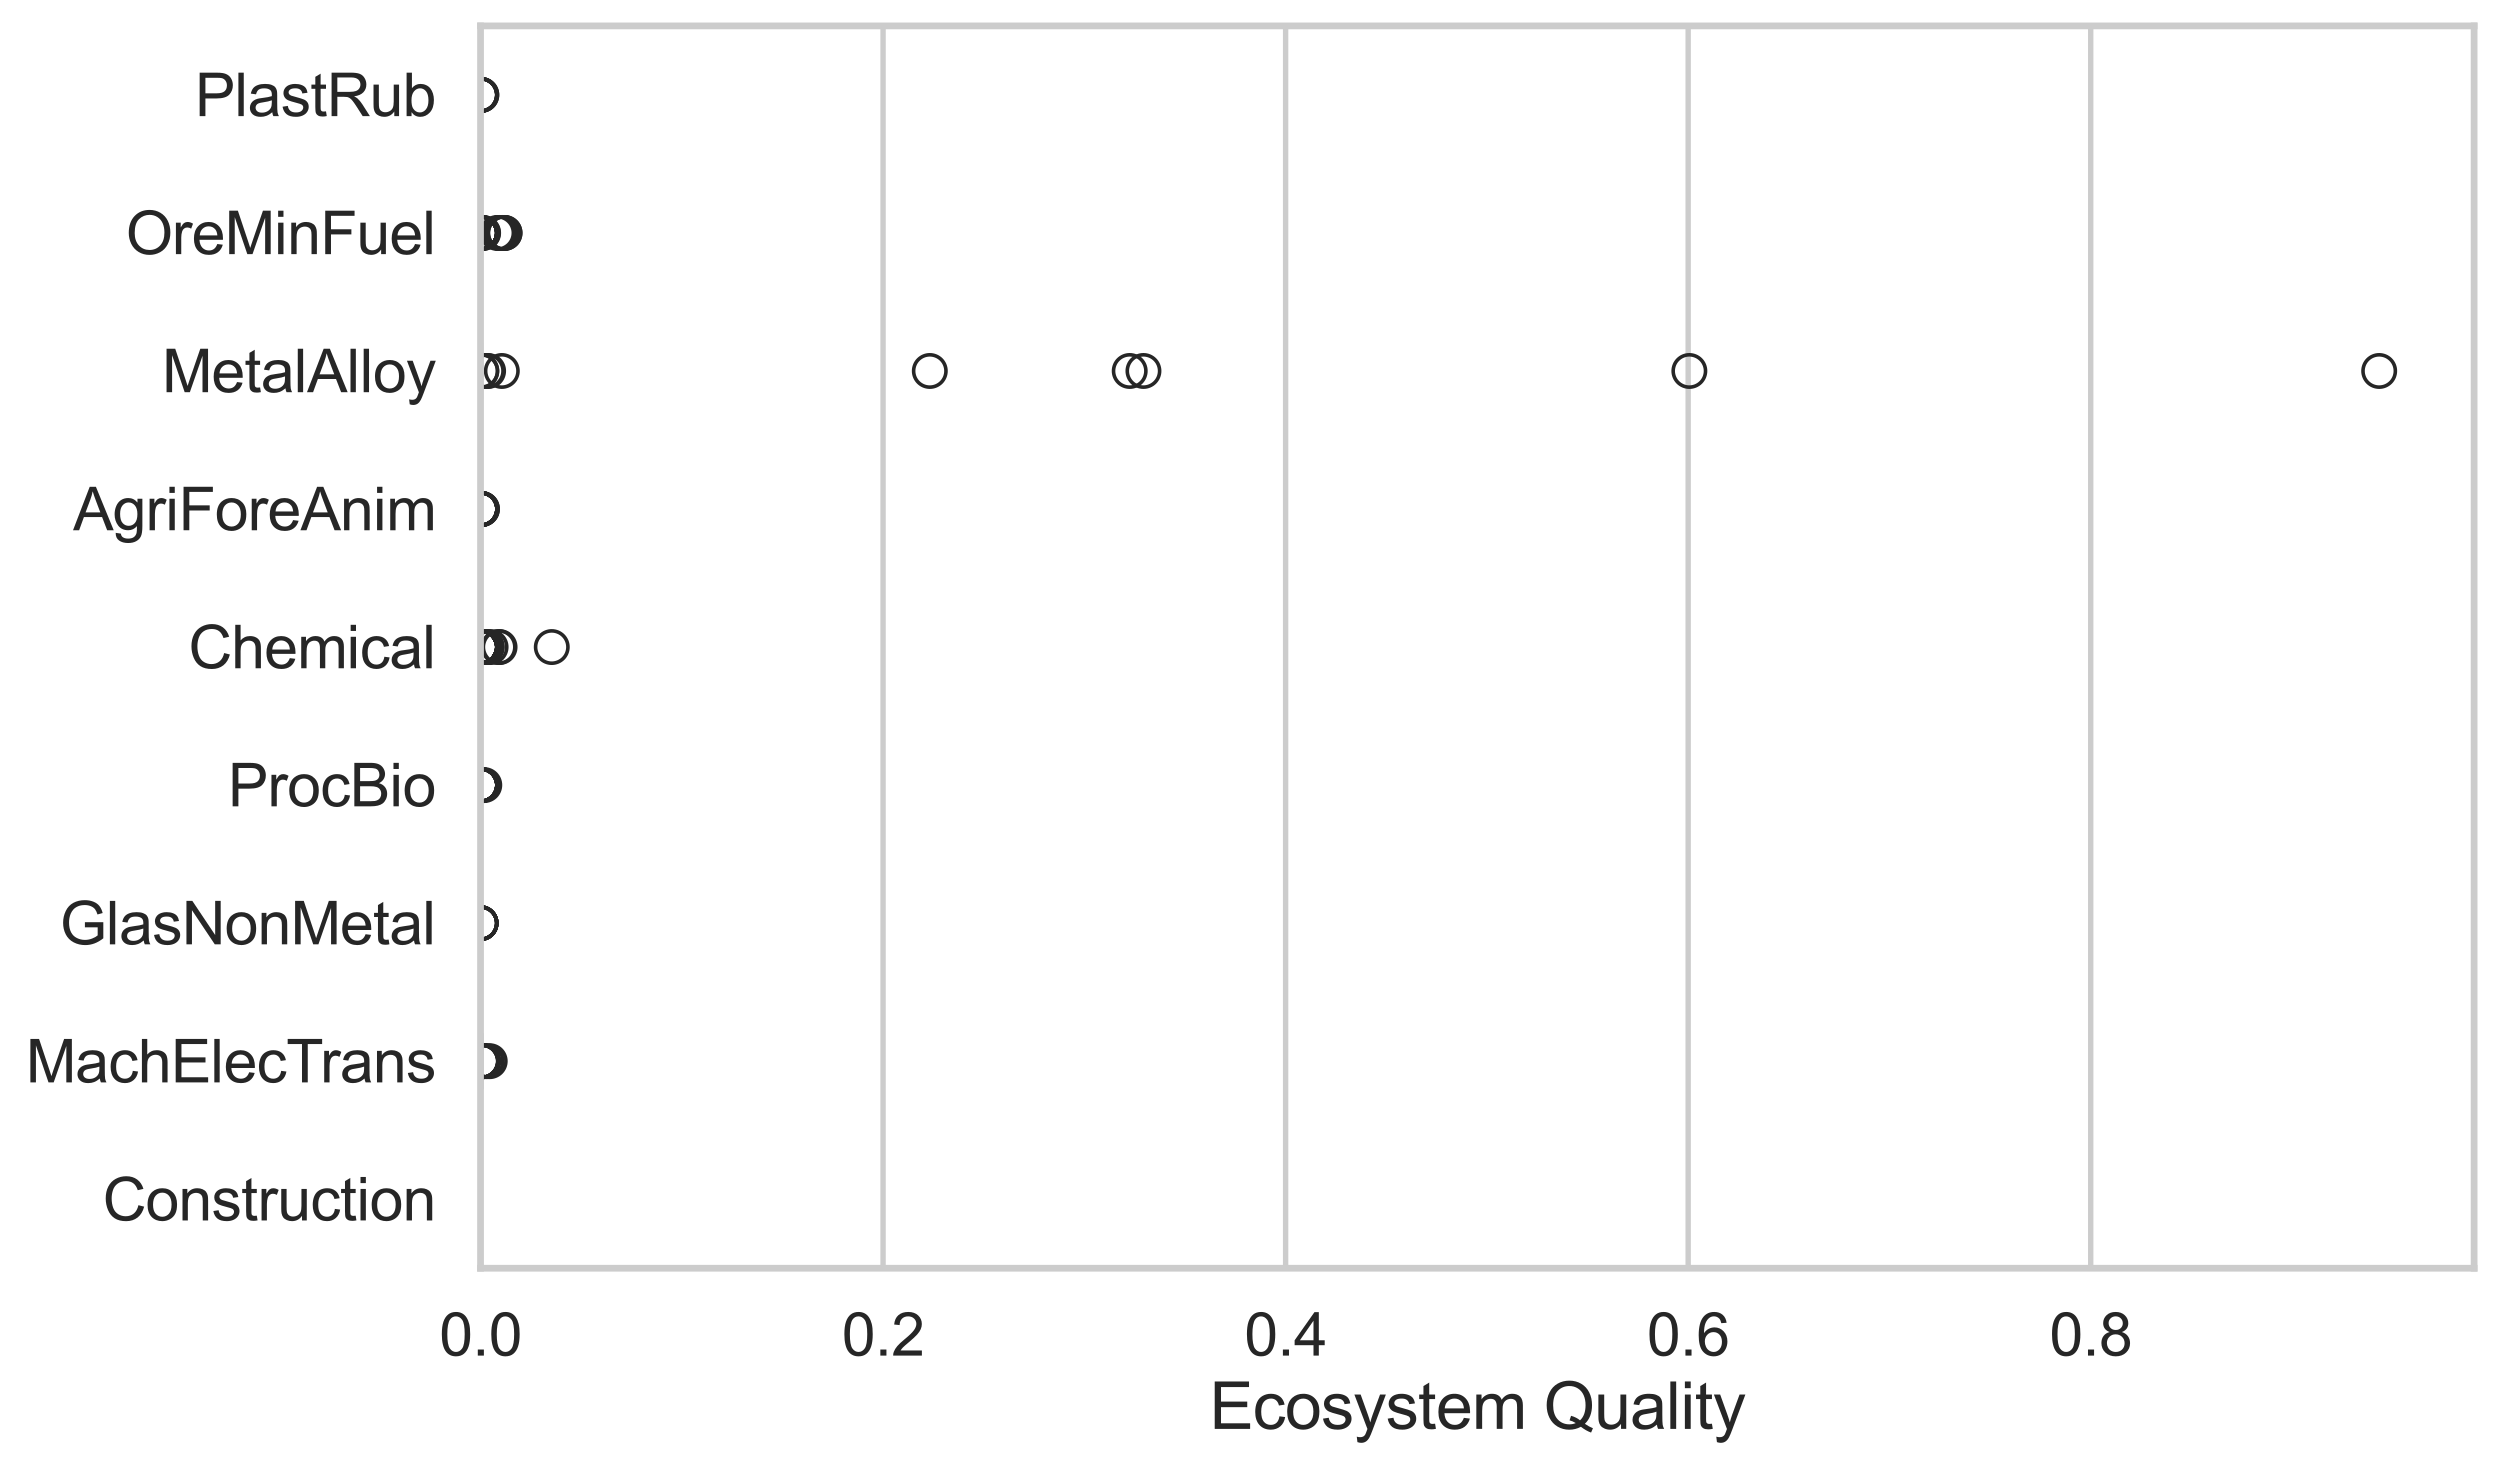 <?xml version="1.0" encoding="utf-8" standalone="no"?>
<!DOCTYPE svg PUBLIC "-//W3C//DTD SVG 1.1//EN"
  "http://www.w3.org/Graphics/SVG/1.1/DTD/svg11.dtd">
<svg xmlns:xlink="http://www.w3.org/1999/xlink" width="695.577pt" height="408.553pt" viewBox="0 0 695.577 408.553" xmlns="http://www.w3.org/2000/svg" version="1.1">
 <defs>
  <style type="text/css">*{stroke-linejoin: round; stroke-linecap: butt}</style>
 </defs>
 <g id="figure_1">
  <g id="patch_1">
   <path d="M 0 408.553 
L 695.577 408.553 
L 695.577 0 
L 0 0 
z
" style="fill: #ffffff"/>
  </g>
  <g id="axes_1">
   <g id="patch_2">
    <path d="M 133.697 352.86 
L 688.377 352.86 
L 688.377 7.2 
L 133.697 7.2 
z
" style="fill: #ffffff"/>
   </g>
   <g id="matplotlib.axis_1">
    <g id="xtick_1">
     <g id="line2d_1">
      <path d="M 133.697 352.86 
L 133.697 7.2 
" clip-path="url(#p83607b3e2b)" style="fill: none; stroke: #cccccc; stroke-width: 1.5; stroke-linecap: round"/>
     </g>
     <g id="text_1">
      <!-- 0.0 -->
      <g style="fill: #262626" transform="translate(122.229 377.17) scale(0.165 -0.165)">
       <defs>
        <path id="ArialMT-30" d="M 266 2259 
Q 266 3072 433 3567 
Q 600 4063 929 4331 
Q 1259 4600 1759 4600 
Q 2128 4600 2406 4451 
Q 2684 4303 2865 4023 
Q 3047 3744 3150 3342 
Q 3253 2941 3253 2259 
Q 3253 1453 3087 958 
Q 2922 463 2592 192 
Q 2263 -78 1759 -78 
Q 1097 -78 719 397 
Q 266 969 266 2259 
z
M 844 2259 
Q 844 1131 1108 757 
Q 1372 384 1759 384 
Q 2147 384 2411 759 
Q 2675 1134 2675 2259 
Q 2675 3391 2411 3762 
Q 2147 4134 1753 4134 
Q 1366 4134 1134 3806 
Q 844 3388 844 2259 
z
" transform="scale(0.016)"/>
        <path id="ArialMT-2e" d="M 581 0 
L 581 641 
L 1222 641 
L 1222 0 
L 581 0 
z
" transform="scale(0.016)"/>
       </defs>
       <use xlink:href="#ArialMT-30"/>
       <use xlink:href="#ArialMT-2e" transform="translate(55.615 0)"/>
       <use xlink:href="#ArialMT-30" transform="translate(83.398 0)"/>
      </g>
     </g>
    </g>
    <g id="xtick_2">
     <g id="line2d_2">
      <path d="M 245.698 352.86 
L 245.698 7.2 
" clip-path="url(#p83607b3e2b)" style="fill: none; stroke: #cccccc; stroke-width: 1.5; stroke-linecap: round"/>
     </g>
     <g id="text_2">
      <!-- 0.2 -->
      <g style="fill: #262626" transform="translate(234.23 377.17) scale(0.165 -0.165)">
       <defs>
        <path id="ArialMT-32" d="M 3222 541 
L 3222 0 
L 194 0 
Q 188 203 259 391 
Q 375 700 629 1000 
Q 884 1300 1366 1694 
Q 2113 2306 2375 2664 
Q 2638 3022 2638 3341 
Q 2638 3675 2398 3904 
Q 2159 4134 1775 4134 
Q 1369 4134 1125 3890 
Q 881 3647 878 3216 
L 300 3275 
Q 359 3922 746 4261 
Q 1134 4600 1788 4600 
Q 2447 4600 2831 4234 
Q 3216 3869 3216 3328 
Q 3216 3053 3103 2787 
Q 2991 2522 2730 2228 
Q 2469 1934 1863 1422 
Q 1356 997 1212 845 
Q 1069 694 975 541 
L 3222 541 
z
" transform="scale(0.016)"/>
       </defs>
       <use xlink:href="#ArialMT-30"/>
       <use xlink:href="#ArialMT-2e" transform="translate(55.615 0)"/>
       <use xlink:href="#ArialMT-32" transform="translate(83.398 0)"/>
      </g>
     </g>
    </g>
    <g id="xtick_3">
     <g id="line2d_3">
      <path d="M 357.699 352.86 
L 357.699 7.2 
" clip-path="url(#p83607b3e2b)" style="fill: none; stroke: #cccccc; stroke-width: 1.5; stroke-linecap: round"/>
     </g>
     <g id="text_3">
      <!-- 0.4 -->
      <g style="fill: #262626" transform="translate(346.231 377.17) scale(0.165 -0.165)">
       <defs>
        <path id="ArialMT-34" d="M 2069 0 
L 2069 1097 
L 81 1097 
L 81 1613 
L 2172 4581 
L 2631 4581 
L 2631 1613 
L 3250 1613 
L 3250 1097 
L 2631 1097 
L 2631 0 
L 2069 0 
z
M 2069 1613 
L 2069 3678 
L 634 1613 
L 2069 1613 
z
" transform="scale(0.016)"/>
       </defs>
       <use xlink:href="#ArialMT-30"/>
       <use xlink:href="#ArialMT-2e" transform="translate(55.615 0)"/>
       <use xlink:href="#ArialMT-34" transform="translate(83.398 0)"/>
      </g>
     </g>
    </g>
    <g id="xtick_4">
     <g id="line2d_4">
      <path d="M 469.7 352.86 
L 469.7 7.2 
" clip-path="url(#p83607b3e2b)" style="fill: none; stroke: #cccccc; stroke-width: 1.5; stroke-linecap: round"/>
     </g>
     <g id="text_4">
      <!-- 0.6 -->
      <g style="fill: #262626" transform="translate(458.232 377.17) scale(0.165 -0.165)">
       <defs>
        <path id="ArialMT-36" d="M 3184 3459 
L 2625 3416 
Q 2550 3747 2413 3897 
Q 2184 4138 1850 4138 
Q 1581 4138 1378 3988 
Q 1113 3794 959 3422 
Q 806 3050 800 2363 
Q 1003 2672 1297 2822 
Q 1591 2972 1913 2972 
Q 2475 2972 2870 2558 
Q 3266 2144 3266 1488 
Q 3266 1056 3080 686 
Q 2894 316 2569 119 
Q 2244 -78 1831 -78 
Q 1128 -78 684 439 
Q 241 956 241 2144 
Q 241 3472 731 4075 
Q 1159 4600 1884 4600 
Q 2425 4600 2770 4297 
Q 3116 3994 3184 3459 
z
M 888 1484 
Q 888 1194 1011 928 
Q 1134 663 1356 523 
Q 1578 384 1822 384 
Q 2178 384 2434 671 
Q 2691 959 2691 1453 
Q 2691 1928 2437 2201 
Q 2184 2475 1800 2475 
Q 1419 2475 1153 2201 
Q 888 1928 888 1484 
z
" transform="scale(0.016)"/>
       </defs>
       <use xlink:href="#ArialMT-30"/>
       <use xlink:href="#ArialMT-2e" transform="translate(55.615 0)"/>
       <use xlink:href="#ArialMT-36" transform="translate(83.398 0)"/>
      </g>
     </g>
    </g>
    <g id="xtick_5">
     <g id="line2d_5">
      <path d="M 581.7 352.86 
L 581.7 7.2 
" clip-path="url(#p83607b3e2b)" style="fill: none; stroke: #cccccc; stroke-width: 1.5; stroke-linecap: round"/>
     </g>
     <g id="text_5">
      <!-- 0.8 -->
      <g style="fill: #262626" transform="translate(570.233 377.17) scale(0.165 -0.165)">
       <defs>
        <path id="ArialMT-38" d="M 1131 2484 
Q 781 2613 612 2850 
Q 444 3088 444 3419 
Q 444 3919 803 4259 
Q 1163 4600 1759 4600 
Q 2359 4600 2725 4251 
Q 3091 3903 3091 3403 
Q 3091 3084 2923 2848 
Q 2756 2613 2416 2484 
Q 2838 2347 3058 2040 
Q 3278 1734 3278 1309 
Q 3278 722 2862 322 
Q 2447 -78 1769 -78 
Q 1091 -78 675 323 
Q 259 725 259 1325 
Q 259 1772 486 2073 
Q 713 2375 1131 2484 
z
M 1019 3438 
Q 1019 3113 1228 2906 
Q 1438 2700 1772 2700 
Q 2097 2700 2305 2904 
Q 2513 3109 2513 3406 
Q 2513 3716 2298 3927 
Q 2084 4138 1766 4138 
Q 1444 4138 1231 3931 
Q 1019 3725 1019 3438 
z
M 838 1322 
Q 838 1081 952 856 
Q 1066 631 1291 507 
Q 1516 384 1775 384 
Q 2178 384 2440 643 
Q 2703 903 2703 1303 
Q 2703 1709 2433 1975 
Q 2163 2241 1756 2241 
Q 1359 2241 1098 1978 
Q 838 1716 838 1322 
z
" transform="scale(0.016)"/>
       </defs>
       <use xlink:href="#ArialMT-30"/>
       <use xlink:href="#ArialMT-2e" transform="translate(55.615 0)"/>
       <use xlink:href="#ArialMT-38" transform="translate(83.398 0)"/>
      </g>
     </g>
    </g>
    <g id="text_6">
     <!-- Ecosystem Quality -->
     <g style="fill: #262626" transform="translate(336.517 397.564) scale(0.18 -0.18)">
      <defs>
       <path id="ArialMT-45" d="M 506 0 
L 506 4581 
L 3819 4581 
L 3819 4041 
L 1113 4041 
L 1113 2638 
L 3647 2638 
L 3647 2100 
L 1113 2100 
L 1113 541 
L 3925 541 
L 3925 0 
L 506 0 
z
" transform="scale(0.016)"/>
       <path id="ArialMT-63" d="M 2588 1216 
L 3141 1144 
Q 3050 572 2676 248 
Q 2303 -75 1759 -75 
Q 1078 -75 664 370 
Q 250 816 250 1647 
Q 250 2184 428 2587 
Q 606 2991 970 3192 
Q 1334 3394 1763 3394 
Q 2303 3394 2647 3120 
Q 2991 2847 3088 2344 
L 2541 2259 
Q 2463 2594 2264 2762 
Q 2066 2931 1784 2931 
Q 1359 2931 1093 2626 
Q 828 2322 828 1663 
Q 828 994 1084 691 
Q 1341 388 1753 388 
Q 2084 388 2306 591 
Q 2528 794 2588 1216 
z
" transform="scale(0.016)"/>
       <path id="ArialMT-6f" d="M 213 1659 
Q 213 2581 725 3025 
Q 1153 3394 1769 3394 
Q 2453 3394 2887 2945 
Q 3322 2497 3322 1706 
Q 3322 1066 3130 698 
Q 2938 331 2570 128 
Q 2203 -75 1769 -75 
Q 1072 -75 642 372 
Q 213 819 213 1659 
z
M 791 1659 
Q 791 1022 1069 705 
Q 1347 388 1769 388 
Q 2188 388 2466 706 
Q 2744 1025 2744 1678 
Q 2744 2294 2464 2611 
Q 2184 2928 1769 2928 
Q 1347 2928 1069 2612 
Q 791 2297 791 1659 
z
" transform="scale(0.016)"/>
       <path id="ArialMT-73" d="M 197 991 
L 753 1078 
Q 800 744 1014 566 
Q 1228 388 1613 388 
Q 2000 388 2187 545 
Q 2375 703 2375 916 
Q 2375 1106 2209 1216 
Q 2094 1291 1634 1406 
Q 1016 1563 777 1677 
Q 538 1791 414 1992 
Q 291 2194 291 2438 
Q 291 2659 392 2848 
Q 494 3038 669 3163 
Q 800 3259 1026 3326 
Q 1253 3394 1513 3394 
Q 1903 3394 2198 3281 
Q 2494 3169 2634 2976 
Q 2775 2784 2828 2463 
L 2278 2388 
Q 2241 2644 2061 2787 
Q 1881 2931 1553 2931 
Q 1166 2931 1000 2803 
Q 834 2675 834 2503 
Q 834 2394 903 2306 
Q 972 2216 1119 2156 
Q 1203 2125 1616 2013 
Q 2213 1853 2448 1751 
Q 2684 1650 2818 1456 
Q 2953 1263 2953 975 
Q 2953 694 2789 445 
Q 2625 197 2315 61 
Q 2006 -75 1616 -75 
Q 969 -75 630 194 
Q 291 463 197 991 
z
" transform="scale(0.016)"/>
       <path id="ArialMT-79" d="M 397 -1278 
L 334 -750 
Q 519 -800 656 -800 
Q 844 -800 956 -737 
Q 1069 -675 1141 -563 
Q 1194 -478 1313 -144 
Q 1328 -97 1363 -6 
L 103 3319 
L 709 3319 
L 1400 1397 
Q 1534 1031 1641 628 
Q 1738 1016 1872 1384 
L 2581 3319 
L 3144 3319 
L 1881 -56 
Q 1678 -603 1566 -809 
Q 1416 -1088 1222 -1217 
Q 1028 -1347 759 -1347 
Q 597 -1347 397 -1278 
z
" transform="scale(0.016)"/>
       <path id="ArialMT-74" d="M 1650 503 
L 1731 6 
Q 1494 -44 1306 -44 
Q 1000 -44 831 53 
Q 663 150 594 308 
Q 525 466 525 972 
L 525 2881 
L 113 2881 
L 113 3319 
L 525 3319 
L 525 4141 
L 1084 4478 
L 1084 3319 
L 1650 3319 
L 1650 2881 
L 1084 2881 
L 1084 941 
Q 1084 700 1114 631 
Q 1144 563 1211 522 
Q 1278 481 1403 481 
Q 1497 481 1650 503 
z
" transform="scale(0.016)"/>
       <path id="ArialMT-65" d="M 2694 1069 
L 3275 997 
Q 3138 488 2766 206 
Q 2394 -75 1816 -75 
Q 1088 -75 661 373 
Q 234 822 234 1631 
Q 234 2469 665 2931 
Q 1097 3394 1784 3394 
Q 2450 3394 2872 2941 
Q 3294 2488 3294 1666 
Q 3294 1616 3291 1516 
L 816 1516 
Q 847 969 1125 678 
Q 1403 388 1819 388 
Q 2128 388 2347 550 
Q 2566 713 2694 1069 
z
M 847 1978 
L 2700 1978 
Q 2663 2397 2488 2606 
Q 2219 2931 1791 2931 
Q 1403 2931 1139 2672 
Q 875 2413 847 1978 
z
" transform="scale(0.016)"/>
       <path id="ArialMT-6d" d="M 422 0 
L 422 3319 
L 925 3319 
L 925 2853 
Q 1081 3097 1340 3245 
Q 1600 3394 1931 3394 
Q 2300 3394 2536 3241 
Q 2772 3088 2869 2813 
Q 3263 3394 3894 3394 
Q 4388 3394 4653 3120 
Q 4919 2847 4919 2278 
L 4919 0 
L 4359 0 
L 4359 2091 
Q 4359 2428 4304 2576 
Q 4250 2725 4106 2815 
Q 3963 2906 3769 2906 
Q 3419 2906 3187 2673 
Q 2956 2441 2956 1928 
L 2956 0 
L 2394 0 
L 2394 2156 
Q 2394 2531 2256 2718 
Q 2119 2906 1806 2906 
Q 1569 2906 1367 2781 
Q 1166 2656 1075 2415 
Q 984 2175 984 1722 
L 984 0 
L 422 0 
z
" transform="scale(0.016)"/>
       <path id="ArialMT-20" transform="scale(0.016)"/>
       <path id="ArialMT-51" d="M 3966 491 
Q 4388 200 4744 66 
L 4566 -356 
Q 4072 -178 3581 206 
Q 3072 -78 2456 -78 
Q 1834 -78 1328 222 
Q 822 522 548 1065 
Q 275 1609 275 2291 
Q 275 2969 550 3525 
Q 825 4081 1333 4372 
Q 1841 4663 2469 4663 
Q 3103 4663 3612 4361 
Q 4122 4059 4389 3517 
Q 4656 2975 4656 2294 
Q 4656 1728 4484 1276 
Q 4313 825 3966 491 
z
M 2631 1266 
Q 3156 1119 3497 828 
Q 4031 1316 4031 2294 
Q 4031 2850 3842 3265 
Q 3653 3681 3289 3911 
Q 2925 4141 2472 4141 
Q 1794 4141 1347 3677 
Q 900 3213 900 2291 
Q 900 1397 1342 919 
Q 1784 441 2472 441 
Q 2797 441 3084 563 
Q 2800 747 2484 825 
L 2631 1266 
z
" transform="scale(0.016)"/>
       <path id="ArialMT-75" d="M 2597 0 
L 2597 488 
Q 2209 -75 1544 -75 
Q 1250 -75 995 37 
Q 741 150 617 320 
Q 494 491 444 738 
Q 409 903 409 1263 
L 409 3319 
L 972 3319 
L 972 1478 
Q 972 1038 1006 884 
Q 1059 663 1231 536 
Q 1403 409 1656 409 
Q 1909 409 2131 539 
Q 2353 669 2445 892 
Q 2538 1116 2538 1541 
L 2538 3319 
L 3100 3319 
L 3100 0 
L 2597 0 
z
" transform="scale(0.016)"/>
       <path id="ArialMT-61" d="M 2588 409 
Q 2275 144 1986 34 
Q 1697 -75 1366 -75 
Q 819 -75 525 192 
Q 231 459 231 875 
Q 231 1119 342 1320 
Q 453 1522 633 1644 
Q 813 1766 1038 1828 
Q 1203 1872 1538 1913 
Q 2219 1994 2541 2106 
Q 2544 2222 2544 2253 
Q 2544 2597 2384 2738 
Q 2169 2928 1744 2928 
Q 1347 2928 1158 2789 
Q 969 2650 878 2297 
L 328 2372 
Q 403 2725 575 2942 
Q 747 3159 1072 3276 
Q 1397 3394 1825 3394 
Q 2250 3394 2515 3294 
Q 2781 3194 2906 3042 
Q 3031 2891 3081 2659 
Q 3109 2516 3109 2141 
L 3109 1391 
Q 3109 606 3145 398 
Q 3181 191 3288 0 
L 2700 0 
Q 2613 175 2588 409 
z
M 2541 1666 
Q 2234 1541 1622 1453 
Q 1275 1403 1131 1340 
Q 988 1278 909 1158 
Q 831 1038 831 891 
Q 831 666 1001 516 
Q 1172 366 1500 366 
Q 1825 366 2078 508 
Q 2331 650 2450 897 
Q 2541 1088 2541 1459 
L 2541 1666 
z
" transform="scale(0.016)"/>
       <path id="ArialMT-6c" d="M 409 0 
L 409 4581 
L 972 4581 
L 972 0 
L 409 0 
z
" transform="scale(0.016)"/>
       <path id="ArialMT-69" d="M 425 3934 
L 425 4581 
L 988 4581 
L 988 3934 
L 425 3934 
z
M 425 0 
L 425 3319 
L 988 3319 
L 988 0 
L 425 0 
z
" transform="scale(0.016)"/>
      </defs>
      <use xlink:href="#ArialMT-45"/>
      <use xlink:href="#ArialMT-63" transform="translate(66.699 0)"/>
      <use xlink:href="#ArialMT-6f" transform="translate(116.699 0)"/>
      <use xlink:href="#ArialMT-73" transform="translate(172.314 0)"/>
      <use xlink:href="#ArialMT-79" transform="translate(222.314 0)"/>
      <use xlink:href="#ArialMT-73" transform="translate(272.314 0)"/>
      <use xlink:href="#ArialMT-74" transform="translate(322.314 0)"/>
      <use xlink:href="#ArialMT-65" transform="translate(350.098 0)"/>
      <use xlink:href="#ArialMT-6d" transform="translate(405.713 0)"/>
      <use xlink:href="#ArialMT-20" transform="translate(489.014 0)"/>
      <use xlink:href="#ArialMT-51" transform="translate(516.797 0)"/>
      <use xlink:href="#ArialMT-75" transform="translate(594.58 0)"/>
      <use xlink:href="#ArialMT-61" transform="translate(650.195 0)"/>
      <use xlink:href="#ArialMT-6c" transform="translate(705.811 0)"/>
      <use xlink:href="#ArialMT-69" transform="translate(728.027 0)"/>
      <use xlink:href="#ArialMT-74" transform="translate(750.244 0)"/>
      <use xlink:href="#ArialMT-79" transform="translate(778.027 0)"/>
     </g>
    </g>
   </g>
   <g id="matplotlib.axis_2">
    <g id="ytick_1">
     <g id="text_7">
      <!-- PlastRub -->
      <g style="fill: #262626" transform="translate(54.248 32.309) scale(0.165 -0.165)">
       <defs>
        <path id="ArialMT-50" d="M 494 0 
L 494 4581 
L 2222 4581 
Q 2678 4581 2919 4538 
Q 3256 4481 3484 4323 
Q 3713 4166 3852 3881 
Q 3991 3597 3991 3256 
Q 3991 2672 3619 2267 
Q 3247 1863 2275 1863 
L 1100 1863 
L 1100 0 
L 494 0 
z
M 1100 2403 
L 2284 2403 
Q 2872 2403 3119 2622 
Q 3366 2841 3366 3238 
Q 3366 3525 3220 3729 
Q 3075 3934 2838 4000 
Q 2684 4041 2272 4041 
L 1100 4041 
L 1100 2403 
z
" transform="scale(0.016)"/>
        <path id="ArialMT-52" d="M 503 0 
L 503 4581 
L 2534 4581 
Q 3147 4581 3465 4457 
Q 3784 4334 3975 4021 
Q 4166 3709 4166 3331 
Q 4166 2844 3850 2509 
Q 3534 2175 2875 2084 
Q 3116 1969 3241 1856 
Q 3506 1613 3744 1247 
L 4541 0 
L 3778 0 
L 3172 953 
Q 2906 1366 2734 1584 
Q 2563 1803 2427 1890 
Q 2291 1978 2150 2013 
Q 2047 2034 1813 2034 
L 1109 2034 
L 1109 0 
L 503 0 
z
M 1109 2559 
L 2413 2559 
Q 2828 2559 3062 2645 
Q 3297 2731 3419 2920 
Q 3541 3109 3541 3331 
Q 3541 3656 3305 3865 
Q 3069 4075 2559 4075 
L 1109 4075 
L 1109 2559 
z
" transform="scale(0.016)"/>
        <path id="ArialMT-62" d="M 941 0 
L 419 0 
L 419 4581 
L 981 4581 
L 981 2947 
Q 1338 3394 1891 3394 
Q 2197 3394 2470 3270 
Q 2744 3147 2920 2923 
Q 3097 2700 3197 2384 
Q 3297 2069 3297 1709 
Q 3297 856 2875 390 
Q 2453 -75 1863 -75 
Q 1275 -75 941 416 
L 941 0 
z
M 934 1684 
Q 934 1088 1097 822 
Q 1363 388 1816 388 
Q 2184 388 2453 708 
Q 2722 1028 2722 1663 
Q 2722 2313 2464 2622 
Q 2206 2931 1841 2931 
Q 1472 2931 1203 2611 
Q 934 2291 934 1684 
z
" transform="scale(0.016)"/>
       </defs>
       <use xlink:href="#ArialMT-50"/>
       <use xlink:href="#ArialMT-6c" transform="translate(66.699 0)"/>
       <use xlink:href="#ArialMT-61" transform="translate(88.916 0)"/>
       <use xlink:href="#ArialMT-73" transform="translate(144.531 0)"/>
       <use xlink:href="#ArialMT-74" transform="translate(194.531 0)"/>
       <use xlink:href="#ArialMT-52" transform="translate(222.314 0)"/>
       <use xlink:href="#ArialMT-75" transform="translate(294.531 0)"/>
       <use xlink:href="#ArialMT-62" transform="translate(350.146 0)"/>
      </g>
     </g>
    </g>
    <g id="ytick_2">
     <g id="text_8">
      <!-- OreMinFuel -->
      <g style="fill: #262626" transform="translate(35.013 70.715) scale(0.165 -0.165)">
       <defs>
        <path id="ArialMT-4f" d="M 309 2231 
Q 309 3372 921 4017 
Q 1534 4663 2503 4663 
Q 3138 4663 3647 4359 
Q 4156 4056 4423 3514 
Q 4691 2972 4691 2284 
Q 4691 1588 4409 1038 
Q 4128 488 3612 205 
Q 3097 -78 2500 -78 
Q 1853 -78 1343 234 
Q 834 547 571 1087 
Q 309 1628 309 2231 
z
M 934 2222 
Q 934 1394 1379 917 
Q 1825 441 2497 441 
Q 3181 441 3623 922 
Q 4066 1403 4066 2288 
Q 4066 2847 3877 3264 
Q 3688 3681 3323 3911 
Q 2959 4141 2506 4141 
Q 1863 4141 1398 3698 
Q 934 3256 934 2222 
z
" transform="scale(0.016)"/>
        <path id="ArialMT-72" d="M 416 0 
L 416 3319 
L 922 3319 
L 922 2816 
Q 1116 3169 1280 3281 
Q 1444 3394 1641 3394 
Q 1925 3394 2219 3213 
L 2025 2691 
Q 1819 2813 1613 2813 
Q 1428 2813 1281 2702 
Q 1134 2591 1072 2394 
Q 978 2094 978 1738 
L 978 0 
L 416 0 
z
" transform="scale(0.016)"/>
        <path id="ArialMT-4d" d="M 475 0 
L 475 4581 
L 1388 4581 
L 2472 1338 
Q 2622 884 2691 659 
Q 2769 909 2934 1394 
L 4031 4581 
L 4847 4581 
L 4847 0 
L 4263 0 
L 4263 3834 
L 2931 0 
L 2384 0 
L 1059 3900 
L 1059 0 
L 475 0 
z
" transform="scale(0.016)"/>
        <path id="ArialMT-6e" d="M 422 0 
L 422 3319 
L 928 3319 
L 928 2847 
Q 1294 3394 1984 3394 
Q 2284 3394 2536 3286 
Q 2788 3178 2913 3003 
Q 3038 2828 3088 2588 
Q 3119 2431 3119 2041 
L 3119 0 
L 2556 0 
L 2556 2019 
Q 2556 2363 2490 2533 
Q 2425 2703 2258 2804 
Q 2091 2906 1866 2906 
Q 1506 2906 1245 2678 
Q 984 2450 984 1813 
L 984 0 
L 422 0 
z
" transform="scale(0.016)"/>
        <path id="ArialMT-46" d="M 525 0 
L 525 4581 
L 3616 4581 
L 3616 4041 
L 1131 4041 
L 1131 2622 
L 3281 2622 
L 3281 2081 
L 1131 2081 
L 1131 0 
L 525 0 
z
" transform="scale(0.016)"/>
       </defs>
       <use xlink:href="#ArialMT-4f"/>
       <use xlink:href="#ArialMT-72" transform="translate(77.783 0)"/>
       <use xlink:href="#ArialMT-65" transform="translate(111.084 0)"/>
       <use xlink:href="#ArialMT-4d" transform="translate(166.699 0)"/>
       <use xlink:href="#ArialMT-69" transform="translate(250 0)"/>
       <use xlink:href="#ArialMT-6e" transform="translate(272.217 0)"/>
       <use xlink:href="#ArialMT-46" transform="translate(327.832 0)"/>
       <use xlink:href="#ArialMT-75" transform="translate(388.916 0)"/>
       <use xlink:href="#ArialMT-65" transform="translate(444.531 0)"/>
       <use xlink:href="#ArialMT-6c" transform="translate(500.146 0)"/>
      </g>
     </g>
    </g>
    <g id="ytick_3">
     <g id="text_9">
      <!-- MetalAlloy -->
      <g style="fill: #262626" transform="translate(45.088 109.122) scale(0.165 -0.165)">
       <defs>
        <path id="ArialMT-41" d="M -9 0 
L 1750 4581 
L 2403 4581 
L 4278 0 
L 3588 0 
L 3053 1388 
L 1138 1388 
L 634 0 
L -9 0 
z
M 1313 1881 
L 2866 1881 
L 2388 3150 
Q 2169 3728 2063 4100 
Q 1975 3659 1816 3225 
L 1313 1881 
z
" transform="scale(0.016)"/>
       </defs>
       <use xlink:href="#ArialMT-4d"/>
       <use xlink:href="#ArialMT-65" transform="translate(83.301 0)"/>
       <use xlink:href="#ArialMT-74" transform="translate(138.916 0)"/>
       <use xlink:href="#ArialMT-61" transform="translate(166.699 0)"/>
       <use xlink:href="#ArialMT-6c" transform="translate(222.314 0)"/>
       <use xlink:href="#ArialMT-41" transform="translate(244.531 0)"/>
       <use xlink:href="#ArialMT-6c" transform="translate(311.23 0)"/>
       <use xlink:href="#ArialMT-6c" transform="translate(333.447 0)"/>
       <use xlink:href="#ArialMT-6f" transform="translate(355.664 0)"/>
       <use xlink:href="#ArialMT-79" transform="translate(411.279 0)"/>
      </g>
     </g>
    </g>
    <g id="ytick_4">
     <g id="text_10">
      <!-- AgriForeAnim -->
      <g style="fill: #262626" transform="translate(20.341 147.529) scale(0.165 -0.165)">
       <defs>
        <path id="ArialMT-67" d="M 319 -275 
L 866 -356 
Q 900 -609 1056 -725 
Q 1266 -881 1628 -881 
Q 2019 -881 2231 -725 
Q 2444 -569 2519 -288 
Q 2563 -116 2559 434 
Q 2191 0 1641 0 
Q 956 0 581 494 
Q 206 988 206 1678 
Q 206 2153 378 2554 
Q 550 2956 876 3175 
Q 1203 3394 1644 3394 
Q 2231 3394 2613 2919 
L 2613 3319 
L 3131 3319 
L 3131 450 
Q 3131 -325 2973 -648 
Q 2816 -972 2473 -1159 
Q 2131 -1347 1631 -1347 
Q 1038 -1347 672 -1080 
Q 306 -813 319 -275 
z
M 784 1719 
Q 784 1066 1043 766 
Q 1303 466 1694 466 
Q 2081 466 2343 764 
Q 2606 1063 2606 1700 
Q 2606 2309 2336 2618 
Q 2066 2928 1684 2928 
Q 1309 2928 1046 2623 
Q 784 2319 784 1719 
z
" transform="scale(0.016)"/>
       </defs>
       <use xlink:href="#ArialMT-41"/>
       <use xlink:href="#ArialMT-67" transform="translate(66.699 0)"/>
       <use xlink:href="#ArialMT-72" transform="translate(122.314 0)"/>
       <use xlink:href="#ArialMT-69" transform="translate(155.615 0)"/>
       <use xlink:href="#ArialMT-46" transform="translate(177.832 0)"/>
       <use xlink:href="#ArialMT-6f" transform="translate(238.916 0)"/>
       <use xlink:href="#ArialMT-72" transform="translate(294.531 0)"/>
       <use xlink:href="#ArialMT-65" transform="translate(327.832 0)"/>
       <use xlink:href="#ArialMT-41" transform="translate(383.447 0)"/>
       <use xlink:href="#ArialMT-6e" transform="translate(450.146 0)"/>
       <use xlink:href="#ArialMT-69" transform="translate(505.762 0)"/>
       <use xlink:href="#ArialMT-6d" transform="translate(527.979 0)"/>
      </g>
     </g>
    </g>
    <g id="ytick_5">
     <g id="text_11">
      <!-- Chemical -->
      <g style="fill: #262626" transform="translate(52.428 185.935) scale(0.165 -0.165)">
       <defs>
        <path id="ArialMT-43" d="M 3763 1606 
L 4369 1453 
Q 4178 706 3683 314 
Q 3188 -78 2472 -78 
Q 1731 -78 1267 223 
Q 803 525 561 1097 
Q 319 1669 319 2325 
Q 319 3041 592 3573 
Q 866 4106 1370 4382 
Q 1875 4659 2481 4659 
Q 3169 4659 3637 4309 
Q 4106 3959 4291 3325 
L 3694 3184 
Q 3534 3684 3231 3912 
Q 2928 4141 2469 4141 
Q 1941 4141 1586 3887 
Q 1231 3634 1087 3207 
Q 944 2781 944 2328 
Q 944 1744 1114 1308 
Q 1284 872 1643 656 
Q 2003 441 2422 441 
Q 2931 441 3284 734 
Q 3638 1028 3763 1606 
z
" transform="scale(0.016)"/>
        <path id="ArialMT-68" d="M 422 0 
L 422 4581 
L 984 4581 
L 984 2938 
Q 1378 3394 1978 3394 
Q 2347 3394 2619 3248 
Q 2891 3103 3008 2847 
Q 3125 2591 3125 2103 
L 3125 0 
L 2563 0 
L 2563 2103 
Q 2563 2525 2380 2717 
Q 2197 2909 1863 2909 
Q 1613 2909 1392 2779 
Q 1172 2650 1078 2428 
Q 984 2206 984 1816 
L 984 0 
L 422 0 
z
" transform="scale(0.016)"/>
       </defs>
       <use xlink:href="#ArialMT-43"/>
       <use xlink:href="#ArialMT-68" transform="translate(72.217 0)"/>
       <use xlink:href="#ArialMT-65" transform="translate(127.832 0)"/>
       <use xlink:href="#ArialMT-6d" transform="translate(183.447 0)"/>
       <use xlink:href="#ArialMT-69" transform="translate(266.748 0)"/>
       <use xlink:href="#ArialMT-63" transform="translate(288.965 0)"/>
       <use xlink:href="#ArialMT-61" transform="translate(338.965 0)"/>
       <use xlink:href="#ArialMT-6c" transform="translate(394.58 0)"/>
      </g>
     </g>
    </g>
    <g id="ytick_6">
     <g id="text_12">
      <!-- ProcBio -->
      <g style="fill: #262626" transform="translate(63.424 224.342) scale(0.165 -0.165)">
       <defs>
        <path id="ArialMT-42" d="M 469 0 
L 469 4581 
L 2188 4581 
Q 2713 4581 3030 4442 
Q 3347 4303 3526 4014 
Q 3706 3725 3706 3409 
Q 3706 3116 3547 2856 
Q 3388 2597 3066 2438 
Q 3481 2316 3704 2022 
Q 3928 1728 3928 1328 
Q 3928 1006 3792 729 
Q 3656 453 3456 303 
Q 3256 153 2954 76 
Q 2653 0 2216 0 
L 469 0 
z
M 1075 2656 
L 2066 2656 
Q 2469 2656 2644 2709 
Q 2875 2778 2992 2937 
Q 3109 3097 3109 3338 
Q 3109 3566 3000 3739 
Q 2891 3913 2687 3977 
Q 2484 4041 1991 4041 
L 1075 4041 
L 1075 2656 
z
M 1075 541 
L 2216 541 
Q 2509 541 2628 563 
Q 2838 600 2978 687 
Q 3119 775 3209 942 
Q 3300 1109 3300 1328 
Q 3300 1584 3169 1773 
Q 3038 1963 2805 2039 
Q 2572 2116 2134 2116 
L 1075 2116 
L 1075 541 
z
" transform="scale(0.016)"/>
       </defs>
       <use xlink:href="#ArialMT-50"/>
       <use xlink:href="#ArialMT-72" transform="translate(66.699 0)"/>
       <use xlink:href="#ArialMT-6f" transform="translate(100 0)"/>
       <use xlink:href="#ArialMT-63" transform="translate(155.615 0)"/>
       <use xlink:href="#ArialMT-42" transform="translate(205.615 0)"/>
       <use xlink:href="#ArialMT-69" transform="translate(272.314 0)"/>
       <use xlink:href="#ArialMT-6f" transform="translate(294.531 0)"/>
      </g>
     </g>
    </g>
    <g id="ytick_7">
     <g id="text_13">
      <!-- GlasNonMetal -->
      <g style="fill: #262626" transform="translate(16.659 262.749) scale(0.165 -0.165)">
       <defs>
        <path id="ArialMT-47" d="M 2638 1797 
L 2638 2334 
L 4578 2338 
L 4578 638 
Q 4131 281 3656 101 
Q 3181 -78 2681 -78 
Q 2006 -78 1454 211 
Q 903 500 622 1047 
Q 341 1594 341 2269 
Q 341 2938 620 3517 
Q 900 4097 1425 4378 
Q 1950 4659 2634 4659 
Q 3131 4659 3532 4498 
Q 3934 4338 4162 4050 
Q 4391 3763 4509 3300 
L 3963 3150 
Q 3859 3500 3706 3700 
Q 3553 3900 3268 4020 
Q 2984 4141 2638 4141 
Q 2222 4141 1919 4014 
Q 1616 3888 1430 3681 
Q 1244 3475 1141 3228 
Q 966 2803 966 2306 
Q 966 1694 1177 1281 
Q 1388 869 1791 669 
Q 2194 469 2647 469 
Q 3041 469 3416 620 
Q 3791 772 3984 944 
L 3984 1797 
L 2638 1797 
z
" transform="scale(0.016)"/>
        <path id="ArialMT-4e" d="M 488 0 
L 488 4581 
L 1109 4581 
L 3516 984 
L 3516 4581 
L 4097 4581 
L 4097 0 
L 3475 0 
L 1069 3600 
L 1069 0 
L 488 0 
z
" transform="scale(0.016)"/>
       </defs>
       <use xlink:href="#ArialMT-47"/>
       <use xlink:href="#ArialMT-6c" transform="translate(77.783 0)"/>
       <use xlink:href="#ArialMT-61" transform="translate(100 0)"/>
       <use xlink:href="#ArialMT-73" transform="translate(155.615 0)"/>
       <use xlink:href="#ArialMT-4e" transform="translate(205.615 0)"/>
       <use xlink:href="#ArialMT-6f" transform="translate(277.832 0)"/>
       <use xlink:href="#ArialMT-6e" transform="translate(333.447 0)"/>
       <use xlink:href="#ArialMT-4d" transform="translate(389.062 0)"/>
       <use xlink:href="#ArialMT-65" transform="translate(472.363 0)"/>
       <use xlink:href="#ArialMT-74" transform="translate(527.979 0)"/>
       <use xlink:href="#ArialMT-61" transform="translate(555.762 0)"/>
       <use xlink:href="#ArialMT-6c" transform="translate(611.377 0)"/>
      </g>
     </g>
    </g>
    <g id="ytick_8">
     <g id="text_14">
      <!-- MachElecTrans -->
      <g style="fill: #262626" transform="translate(7.2 301.155) scale(0.165 -0.165)">
       <defs>
        <path id="ArialMT-54" d="M 1659 0 
L 1659 4041 
L 150 4041 
L 150 4581 
L 3781 4581 
L 3781 4041 
L 2266 4041 
L 2266 0 
L 1659 0 
z
" transform="scale(0.016)"/>
       </defs>
       <use xlink:href="#ArialMT-4d"/>
       <use xlink:href="#ArialMT-61" transform="translate(83.301 0)"/>
       <use xlink:href="#ArialMT-63" transform="translate(138.916 0)"/>
       <use xlink:href="#ArialMT-68" transform="translate(188.916 0)"/>
       <use xlink:href="#ArialMT-45" transform="translate(244.531 0)"/>
       <use xlink:href="#ArialMT-6c" transform="translate(311.23 0)"/>
       <use xlink:href="#ArialMT-65" transform="translate(333.447 0)"/>
       <use xlink:href="#ArialMT-63" transform="translate(389.062 0)"/>
       <use xlink:href="#ArialMT-54" transform="translate(439.062 0)"/>
       <use xlink:href="#ArialMT-72" transform="translate(496.396 0)"/>
       <use xlink:href="#ArialMT-61" transform="translate(529.697 0)"/>
       <use xlink:href="#ArialMT-6e" transform="translate(585.312 0)"/>
       <use xlink:href="#ArialMT-73" transform="translate(640.928 0)"/>
      </g>
     </g>
    </g>
    <g id="ytick_9">
     <g id="text_15">
      <!-- Construction -->
      <g style="fill: #262626" transform="translate(28.575 339.562) scale(0.165 -0.165)">
       <use xlink:href="#ArialMT-43"/>
       <use xlink:href="#ArialMT-6f" transform="translate(72.217 0)"/>
       <use xlink:href="#ArialMT-6e" transform="translate(127.832 0)"/>
       <use xlink:href="#ArialMT-73" transform="translate(183.447 0)"/>
       <use xlink:href="#ArialMT-74" transform="translate(233.447 0)"/>
       <use xlink:href="#ArialMT-72" transform="translate(261.23 0)"/>
       <use xlink:href="#ArialMT-75" transform="translate(294.531 0)"/>
       <use xlink:href="#ArialMT-63" transform="translate(350.146 0)"/>
       <use xlink:href="#ArialMT-74" transform="translate(400.146 0)"/>
       <use xlink:href="#ArialMT-69" transform="translate(427.93 0)"/>
       <use xlink:href="#ArialMT-6f" transform="translate(450.146 0)"/>
       <use xlink:href="#ArialMT-6e" transform="translate(505.762 0)"/>
      </g>
     </g>
    </g>
   </g>
   <g id="patch_3">
    <path d="M 133.702 11.041 
L 133.702 41.766 
L 133.708 41.766 
L 133.708 11.041 
L 133.702 11.041 
z
" clip-path="url(#p83607b3e2b)" style="fill: #ca74db; stroke: #262626; stroke-linejoin: miter"/>
   </g>
   <g id="line2d_6">
    <path d="M 133.702 26.403 
L 133.697 26.403 
" clip-path="url(#p83607b3e2b)" style="fill: none; stroke: #262626"/>
   </g>
   <g id="line2d_7">
    <path d="M 133.708 26.403 
L 133.715 26.403 
" clip-path="url(#p83607b3e2b)" style="fill: none; stroke: #262626"/>
   </g>
   <g id="line2d_8">
    <path d="M 133.697 18.722 
L 133.697 34.085 
" clip-path="url(#p83607b3e2b)" style="fill: none; stroke: #262626; stroke-linecap: round"/>
   </g>
   <g id="line2d_9">
    <path d="M 133.715 18.722 
L 133.715 34.085 
" clip-path="url(#p83607b3e2b)" style="fill: none; stroke: #262626; stroke-linecap: round"/>
   </g>
   <g id="line2d_10">
    <defs>
     <path id="m61da33a881" d="M 0 4.5 
C 1.193 4.5 2.338 4.026 3.182 3.182 
C 4.026 2.338 4.5 1.193 4.5 0 
C 4.5 -1.193 4.026 -2.338 3.182 -3.182 
C 2.338 -4.026 1.193 -4.5 0 -4.5 
C -1.193 -4.5 -2.338 -4.026 -3.182 -3.182 
C -4.026 -2.338 -4.5 -1.193 -4.5 0 
C -4.5 1.193 -4.026 2.338 -3.182 3.182 
C -2.338 4.026 -1.193 4.5 0 4.5 
z
" style="stroke: #262626"/>
    </defs>
    <g clip-path="url(#p83607b3e2b)">
     <use xlink:href="#m61da33a881" x="133.925" y="26.403" style="fill-opacity: 0; stroke: #262626"/>
     <use xlink:href="#m61da33a881" x="133.723" y="26.403" style="fill-opacity: 0; stroke: #262626"/>
     <use xlink:href="#m61da33a881" x="133.717" y="26.403" style="fill-opacity: 0; stroke: #262626"/>
     <use xlink:href="#m61da33a881" x="133.725" y="26.403" style="fill-opacity: 0; stroke: #262626"/>
     <use xlink:href="#m61da33a881" x="133.717" y="26.403" style="fill-opacity: 0; stroke: #262626"/>
     <use xlink:href="#m61da33a881" x="133.717" y="26.403" style="fill-opacity: 0; stroke: #262626"/>
     <use xlink:href="#m61da33a881" x="133.913" y="26.403" style="fill-opacity: 0; stroke: #262626"/>
     <use xlink:href="#m61da33a881" x="133.727" y="26.403" style="fill-opacity: 0; stroke: #262626"/>
    </g>
   </g>
   <g id="patch_4">
    <path d="M 133.697 49.447 
L 133.697 80.173 
L 133.701 80.173 
L 133.701 49.447 
L 133.697 49.447 
z
" clip-path="url(#p83607b3e2b)" style="fill: #5ca236; stroke: #262626; stroke-linejoin: miter"/>
   </g>
   <g id="line2d_11">
    <path d="M 133.697 64.81 
L 133.697 64.81 
" clip-path="url(#p83607b3e2b)" style="fill: none; stroke: #262626"/>
   </g>
   <g id="line2d_12">
    <path d="M 133.701 64.81 
L 133.703 64.81 
" clip-path="url(#p83607b3e2b)" style="fill: none; stroke: #262626"/>
   </g>
   <g id="line2d_13">
    <path d="M 133.697 57.129 
L 133.697 72.491 
" clip-path="url(#p83607b3e2b)" style="fill: none; stroke: #262626; stroke-linecap: round"/>
   </g>
   <g id="line2d_14">
    <path d="M 133.703 57.129 
L 133.703 72.491 
" clip-path="url(#p83607b3e2b)" style="fill: none; stroke: #262626; stroke-linecap: round"/>
   </g>
   <g id="line2d_15">
    <g clip-path="url(#p83607b3e2b)">
     <use xlink:href="#m61da33a881" x="140.025" y="64.81" style="fill-opacity: 0; stroke: #262626"/>
     <use xlink:href="#m61da33a881" x="139.084" y="64.81" style="fill-opacity: 0; stroke: #262626"/>
     <use xlink:href="#m61da33a881" x="133.721" y="64.81" style="fill-opacity: 0; stroke: #262626"/>
     <use xlink:href="#m61da33a881" x="140.378" y="64.81" style="fill-opacity: 0; stroke: #262626"/>
     <use xlink:href="#m61da33a881" x="133.749" y="64.81" style="fill-opacity: 0; stroke: #262626"/>
     <use xlink:href="#m61da33a881" x="139.088" y="64.81" style="fill-opacity: 0; stroke: #262626"/>
     <use xlink:href="#m61da33a881" x="133.711" y="64.81" style="fill-opacity: 0; stroke: #262626"/>
     <use xlink:href="#m61da33a881" x="133.713" y="64.81" style="fill-opacity: 0; stroke: #262626"/>
     <use xlink:href="#m61da33a881" x="133.708" y="64.81" style="fill-opacity: 0; stroke: #262626"/>
     <use xlink:href="#m61da33a881" x="133.708" y="64.81" style="fill-opacity: 0; stroke: #262626"/>
     <use xlink:href="#m61da33a881" x="139.848" y="64.81" style="fill-opacity: 0; stroke: #262626"/>
     <use xlink:href="#m61da33a881" x="139.1" y="64.81" style="fill-opacity: 0; stroke: #262626"/>
     <use xlink:href="#m61da33a881" x="139.848" y="64.81" style="fill-opacity: 0; stroke: #262626"/>
     <use xlink:href="#m61da33a881" x="133.712" y="64.81" style="fill-opacity: 0; stroke: #262626"/>
     <use xlink:href="#m61da33a881" x="139.886" y="64.81" style="fill-opacity: 0; stroke: #262626"/>
     <use xlink:href="#m61da33a881" x="133.719" y="64.81" style="fill-opacity: 0; stroke: #262626"/>
     <use xlink:href="#m61da33a881" x="134.327" y="64.81" style="fill-opacity: 0; stroke: #262626"/>
     <use xlink:href="#m61da33a881" x="133.71" y="64.81" style="fill-opacity: 0; stroke: #262626"/>
     <use xlink:href="#m61da33a881" x="134.418" y="64.81" style="fill-opacity: 0; stroke: #262626"/>
     <use xlink:href="#m61da33a881" x="133.719" y="64.81" style="fill-opacity: 0; stroke: #262626"/>
     <use xlink:href="#m61da33a881" x="133.721" y="64.81" style="fill-opacity: 0; stroke: #262626"/>
     <use xlink:href="#m61da33a881" x="133.862" y="64.81" style="fill-opacity: 0; stroke: #262626"/>
     <use xlink:href="#m61da33a881" x="133.708" y="64.81" style="fill-opacity: 0; stroke: #262626"/>
     <use xlink:href="#m61da33a881" x="133.707" y="64.81" style="fill-opacity: 0; stroke: #262626"/>
     <use xlink:href="#m61da33a881" x="133.708" y="64.81" style="fill-opacity: 0; stroke: #262626"/>
     <use xlink:href="#m61da33a881" x="133.719" y="64.81" style="fill-opacity: 0; stroke: #262626"/>
     <use xlink:href="#m61da33a881" x="138.328" y="64.81" style="fill-opacity: 0; stroke: #262626"/>
     <use xlink:href="#m61da33a881" x="133.745" y="64.81" style="fill-opacity: 0; stroke: #262626"/>
     <use xlink:href="#m61da33a881" x="139.694" y="64.81" style="fill-opacity: 0; stroke: #262626"/>
     <use xlink:href="#m61da33a881" x="139.469" y="64.81" style="fill-opacity: 0; stroke: #262626"/>
     <use xlink:href="#m61da33a881" x="140.378" y="64.81" style="fill-opacity: 0; stroke: #262626"/>
     <use xlink:href="#m61da33a881" x="133.712" y="64.81" style="fill-opacity: 0; stroke: #262626"/>
    </g>
   </g>
   <g id="patch_5">
    <path d="M 133.701 87.854 
L 133.701 118.579 
L 133.781 118.579 
L 133.781 87.854 
L 133.701 87.854 
z
" clip-path="url(#p83607b3e2b)" style="fill: #68afd7; stroke: #262626; stroke-linejoin: miter"/>
   </g>
   <g id="line2d_16">
    <path d="M 133.701 103.217 
L 133.697 103.217 
" clip-path="url(#p83607b3e2b)" style="fill: none; stroke: #262626"/>
   </g>
   <g id="line2d_17">
    <path d="M 133.781 103.217 
L 133.9 103.217 
" clip-path="url(#p83607b3e2b)" style="fill: none; stroke: #262626"/>
   </g>
   <g id="line2d_18">
    <path d="M 133.697 95.535 
L 133.697 110.898 
" clip-path="url(#p83607b3e2b)" style="fill: none; stroke: #262626; stroke-linecap: round"/>
   </g>
   <g id="line2d_19">
    <path d="M 133.9 95.535 
L 133.9 110.898 
" clip-path="url(#p83607b3e2b)" style="fill: none; stroke: #262626; stroke-linecap: round"/>
   </g>
   <g id="line2d_20">
    <g clip-path="url(#p83607b3e2b)">
     <use xlink:href="#m61da33a881" x="661.962" y="103.217" style="fill-opacity: 0; stroke: #262626"/>
     <use xlink:href="#m61da33a881" x="470.031" y="103.217" style="fill-opacity: 0; stroke: #262626"/>
     <use xlink:href="#m61da33a881" x="133.936" y="103.217" style="fill-opacity: 0; stroke: #262626"/>
     <use xlink:href="#m61da33a881" x="135.45" y="103.217" style="fill-opacity: 0; stroke: #262626"/>
     <use xlink:href="#m61da33a881" x="314.32" y="103.217" style="fill-opacity: 0; stroke: #262626"/>
     <use xlink:href="#m61da33a881" x="135.807" y="103.217" style="fill-opacity: 0; stroke: #262626"/>
     <use xlink:href="#m61da33a881" x="318.142" y="103.217" style="fill-opacity: 0; stroke: #262626"/>
     <use xlink:href="#m61da33a881" x="133.909" y="103.217" style="fill-opacity: 0; stroke: #262626"/>
     <use xlink:href="#m61da33a881" x="258.699" y="103.217" style="fill-opacity: 0; stroke: #262626"/>
     <use xlink:href="#m61da33a881" x="139.62" y="103.217" style="fill-opacity: 0; stroke: #262626"/>
    </g>
   </g>
   <g id="patch_6">
    <path d="M 133.699 126.261 
L 133.699 156.986 
L 133.718 156.986 
L 133.718 126.261 
L 133.699 126.261 
z
" clip-path="url(#p83607b3e2b)" style="fill: #daac58; stroke: #262626; stroke-linejoin: miter"/>
   </g>
   <g id="line2d_21">
    <path d="M 133.699 141.623 
L 133.697 141.623 
" clip-path="url(#p83607b3e2b)" style="fill: none; stroke: #262626"/>
   </g>
   <g id="line2d_22">
    <path d="M 133.718 141.623 
L 133.745 141.623 
" clip-path="url(#p83607b3e2b)" style="fill: none; stroke: #262626"/>
   </g>
   <g id="line2d_23">
    <path d="M 133.697 133.942 
L 133.697 149.305 
" clip-path="url(#p83607b3e2b)" style="fill: none; stroke: #262626; stroke-linecap: round"/>
   </g>
   <g id="line2d_24">
    <path d="M 133.745 133.942 
L 133.745 149.305 
" clip-path="url(#p83607b3e2b)" style="fill: none; stroke: #262626; stroke-linecap: round"/>
   </g>
   <g id="line2d_25">
    <g clip-path="url(#p83607b3e2b)">
     <use xlink:href="#m61da33a881" x="133.763" y="141.623" style="fill-opacity: 0; stroke: #262626"/>
     <use xlink:href="#m61da33a881" x="133.952" y="141.623" style="fill-opacity: 0; stroke: #262626"/>
     <use xlink:href="#m61da33a881" x="133.778" y="141.623" style="fill-opacity: 0; stroke: #262626"/>
     <use xlink:href="#m61da33a881" x="134.085" y="141.623" style="fill-opacity: 0; stroke: #262626"/>
     <use xlink:href="#m61da33a881" x="133.768" y="141.623" style="fill-opacity: 0; stroke: #262626"/>
     <use xlink:href="#m61da33a881" x="133.808" y="141.623" style="fill-opacity: 0; stroke: #262626"/>
     <use xlink:href="#m61da33a881" x="133.766" y="141.623" style="fill-opacity: 0; stroke: #262626"/>
     <use xlink:href="#m61da33a881" x="133.764" y="141.623" style="fill-opacity: 0; stroke: #262626"/>
     <use xlink:href="#m61da33a881" x="133.872" y="141.623" style="fill-opacity: 0; stroke: #262626"/>
     <use xlink:href="#m61da33a881" x="133.748" y="141.623" style="fill-opacity: 0; stroke: #262626"/>
     <use xlink:href="#m61da33a881" x="133.8" y="141.623" style="fill-opacity: 0; stroke: #262626"/>
     <use xlink:href="#m61da33a881" x="133.747" y="141.623" style="fill-opacity: 0; stroke: #262626"/>
     <use xlink:href="#m61da33a881" x="133.796" y="141.623" style="fill-opacity: 0; stroke: #262626"/>
     <use xlink:href="#m61da33a881" x="134.088" y="141.623" style="fill-opacity: 0; stroke: #262626"/>
     <use xlink:href="#m61da33a881" x="133.748" y="141.623" style="fill-opacity: 0; stroke: #262626"/>
     <use xlink:href="#m61da33a881" x="133.766" y="141.623" style="fill-opacity: 0; stroke: #262626"/>
     <use xlink:href="#m61da33a881" x="133.786" y="141.623" style="fill-opacity: 0; stroke: #262626"/>
     <use xlink:href="#m61da33a881" x="133.941" y="141.623" style="fill-opacity: 0; stroke: #262626"/>
     <use xlink:href="#m61da33a881" x="133.76" y="141.623" style="fill-opacity: 0; stroke: #262626"/>
    </g>
   </g>
   <g id="patch_7">
    <path d="M 133.701 164.667 
L 133.701 195.393 
L 133.713 195.393 
L 133.713 164.667 
L 133.701 164.667 
z
" clip-path="url(#p83607b3e2b)" style="fill: #166c9c; stroke: #262626; stroke-linejoin: miter"/>
   </g>
   <g id="line2d_26">
    <path d="M 133.701 180.03 
L 133.697 180.03 
" clip-path="url(#p83607b3e2b)" style="fill: none; stroke: #262626"/>
   </g>
   <g id="line2d_27">
    <path d="M 133.713 180.03 
L 133.73 180.03 
" clip-path="url(#p83607b3e2b)" style="fill: none; stroke: #262626"/>
   </g>
   <g id="line2d_28">
    <path d="M 133.697 172.349 
L 133.697 187.711 
" clip-path="url(#p83607b3e2b)" style="fill: none; stroke: #262626; stroke-linecap: round"/>
   </g>
   <g id="line2d_29">
    <path d="M 133.73 172.349 
L 133.73 187.711 
" clip-path="url(#p83607b3e2b)" style="fill: none; stroke: #262626; stroke-linecap: round"/>
   </g>
   <g id="line2d_30">
    <g clip-path="url(#p83607b3e2b)">
     <use xlink:href="#m61da33a881" x="133.665" y="180.03" style="fill-opacity: 0; stroke: #262626"/>
     <use xlink:href="#m61da33a881" x="133.736" y="180.03" style="fill-opacity: 0; stroke: #262626"/>
     <use xlink:href="#m61da33a881" x="133.755" y="180.03" style="fill-opacity: 0; stroke: #262626"/>
     <use xlink:href="#m61da33a881" x="133.767" y="180.03" style="fill-opacity: 0; stroke: #262626"/>
     <use xlink:href="#m61da33a881" x="134.086" y="180.03" style="fill-opacity: 0; stroke: #262626"/>
     <use xlink:href="#m61da33a881" x="133.751" y="180.03" style="fill-opacity: 0; stroke: #262626"/>
     <use xlink:href="#m61da33a881" x="135.467" y="180.03" style="fill-opacity: 0; stroke: #262626"/>
     <use xlink:href="#m61da33a881" x="133.77" y="180.03" style="fill-opacity: 0; stroke: #262626"/>
     <use xlink:href="#m61da33a881" x="133.761" y="180.03" style="fill-opacity: 0; stroke: #262626"/>
     <use xlink:href="#m61da33a881" x="133.859" y="180.03" style="fill-opacity: 0; stroke: #262626"/>
     <use xlink:href="#m61da33a881" x="133.749" y="180.03" style="fill-opacity: 0; stroke: #262626"/>
     <use xlink:href="#m61da33a881" x="133.737" y="180.03" style="fill-opacity: 0; stroke: #262626"/>
     <use xlink:href="#m61da33a881" x="133.754" y="180.03" style="fill-opacity: 0; stroke: #262626"/>
     <use xlink:href="#m61da33a881" x="133.768" y="180.03" style="fill-opacity: 0; stroke: #262626"/>
     <use xlink:href="#m61da33a881" x="133.732" y="180.03" style="fill-opacity: 0; stroke: #262626"/>
     <use xlink:href="#m61da33a881" x="133.73" y="180.03" style="fill-opacity: 0; stroke: #262626"/>
     <use xlink:href="#m61da33a881" x="133.78" y="180.03" style="fill-opacity: 0; stroke: #262626"/>
     <use xlink:href="#m61da33a881" x="133.784" y="180.03" style="fill-opacity: 0; stroke: #262626"/>
     <use xlink:href="#m61da33a881" x="133.79" y="180.03" style="fill-opacity: 0; stroke: #262626"/>
     <use xlink:href="#m61da33a881" x="133.748" y="180.03" style="fill-opacity: 0; stroke: #262626"/>
     <use xlink:href="#m61da33a881" x="134.008" y="180.03" style="fill-opacity: 0; stroke: #262626"/>
     <use xlink:href="#m61da33a881" x="153.517" y="180.03" style="fill-opacity: 0; stroke: #262626"/>
     <use xlink:href="#m61da33a881" x="133.754" y="180.03" style="fill-opacity: 0; stroke: #262626"/>
     <use xlink:href="#m61da33a881" x="133.732" y="180.03" style="fill-opacity: 0; stroke: #262626"/>
     <use xlink:href="#m61da33a881" x="134.505" y="180.03" style="fill-opacity: 0; stroke: #262626"/>
     <use xlink:href="#m61da33a881" x="133.747" y="180.03" style="fill-opacity: 0; stroke: #262626"/>
     <use xlink:href="#m61da33a881" x="133.986" y="180.03" style="fill-opacity: 0; stroke: #262626"/>
     <use xlink:href="#m61da33a881" x="133.731" y="180.03" style="fill-opacity: 0; stroke: #262626"/>
     <use xlink:href="#m61da33a881" x="133.763" y="180.03" style="fill-opacity: 0; stroke: #262626"/>
     <use xlink:href="#m61da33a881" x="133.74" y="180.03" style="fill-opacity: 0; stroke: #262626"/>
     <use xlink:href="#m61da33a881" x="133.908" y="180.03" style="fill-opacity: 0; stroke: #262626"/>
     <use xlink:href="#m61da33a881" x="133.792" y="180.03" style="fill-opacity: 0; stroke: #262626"/>
     <use xlink:href="#m61da33a881" x="138.993" y="180.03" style="fill-opacity: 0; stroke: #262626"/>
     <use xlink:href="#m61da33a881" x="133.756" y="180.03" style="fill-opacity: 0; stroke: #262626"/>
     <use xlink:href="#m61da33a881" x="133.753" y="180.03" style="fill-opacity: 0; stroke: #262626"/>
     <use xlink:href="#m61da33a881" x="133.746" y="180.03" style="fill-opacity: 0; stroke: #262626"/>
     <use xlink:href="#m61da33a881" x="133.751" y="180.03" style="fill-opacity: 0; stroke: #262626"/>
     <use xlink:href="#m61da33a881" x="133.753" y="180.03" style="fill-opacity: 0; stroke: #262626"/>
     <use xlink:href="#m61da33a881" x="133.835" y="180.03" style="fill-opacity: 0; stroke: #262626"/>
     <use xlink:href="#m61da33a881" x="133.968" y="180.03" style="fill-opacity: 0; stroke: #262626"/>
     <use xlink:href="#m61da33a881" x="133.733" y="180.03" style="fill-opacity: 0; stroke: #262626"/>
     <use xlink:href="#m61da33a881" x="133.734" y="180.03" style="fill-opacity: 0; stroke: #262626"/>
     <use xlink:href="#m61da33a881" x="133.74" y="180.03" style="fill-opacity: 0; stroke: #262626"/>
     <use xlink:href="#m61da33a881" x="134.117" y="180.03" style="fill-opacity: 0; stroke: #262626"/>
     <use xlink:href="#m61da33a881" x="133.745" y="180.03" style="fill-opacity: 0; stroke: #262626"/>
     <use xlink:href="#m61da33a881" x="133.845" y="180.03" style="fill-opacity: 0; stroke: #262626"/>
     <use xlink:href="#m61da33a881" x="133.745" y="180.03" style="fill-opacity: 0; stroke: #262626"/>
     <use xlink:href="#m61da33a881" x="133.851" y="180.03" style="fill-opacity: 0; stroke: #262626"/>
     <use xlink:href="#m61da33a881" x="133.768" y="180.03" style="fill-opacity: 0; stroke: #262626"/>
     <use xlink:href="#m61da33a881" x="134.911" y="180.03" style="fill-opacity: 0; stroke: #262626"/>
     <use xlink:href="#m61da33a881" x="133.814" y="180.03" style="fill-opacity: 0; stroke: #262626"/>
     <use xlink:href="#m61da33a881" x="133.752" y="180.03" style="fill-opacity: 0; stroke: #262626"/>
     <use xlink:href="#m61da33a881" x="133.742" y="180.03" style="fill-opacity: 0; stroke: #262626"/>
     <use xlink:href="#m61da33a881" x="133.827" y="180.03" style="fill-opacity: 0; stroke: #262626"/>
     <use xlink:href="#m61da33a881" x="133.758" y="180.03" style="fill-opacity: 0; stroke: #262626"/>
     <use xlink:href="#m61da33a881" x="133.763" y="180.03" style="fill-opacity: 0; stroke: #262626"/>
     <use xlink:href="#m61da33a881" x="133.822" y="180.03" style="fill-opacity: 0; stroke: #262626"/>
     <use xlink:href="#m61da33a881" x="133.743" y="180.03" style="fill-opacity: 0; stroke: #262626"/>
     <use xlink:href="#m61da33a881" x="133.737" y="180.03" style="fill-opacity: 0; stroke: #262626"/>
     <use xlink:href="#m61da33a881" x="138.734" y="180.03" style="fill-opacity: 0; stroke: #262626"/>
     <use xlink:href="#m61da33a881" x="134.004" y="180.03" style="fill-opacity: 0; stroke: #262626"/>
     <use xlink:href="#m61da33a881" x="133.755" y="180.03" style="fill-opacity: 0; stroke: #262626"/>
     <use xlink:href="#m61da33a881" x="133.733" y="180.03" style="fill-opacity: 0; stroke: #262626"/>
     <use xlink:href="#m61da33a881" x="133.814" y="180.03" style="fill-opacity: 0; stroke: #262626"/>
     <use xlink:href="#m61da33a881" x="135.127" y="180.03" style="fill-opacity: 0; stroke: #262626"/>
     <use xlink:href="#m61da33a881" x="133.777" y="180.03" style="fill-opacity: 0; stroke: #262626"/>
     <use xlink:href="#m61da33a881" x="133.91" y="180.03" style="fill-opacity: 0; stroke: #262626"/>
     <use xlink:href="#m61da33a881" x="133.774" y="180.03" style="fill-opacity: 0; stroke: #262626"/>
     <use xlink:href="#m61da33a881" x="133.761" y="180.03" style="fill-opacity: 0; stroke: #262626"/>
     <use xlink:href="#m61da33a881" x="134.322" y="180.03" style="fill-opacity: 0; stroke: #262626"/>
     <use xlink:href="#m61da33a881" x="134.361" y="180.03" style="fill-opacity: 0; stroke: #262626"/>
     <use xlink:href="#m61da33a881" x="136.499" y="180.03" style="fill-opacity: 0; stroke: #262626"/>
     <use xlink:href="#m61da33a881" x="133.743" y="180.03" style="fill-opacity: 0; stroke: #262626"/>
     <use xlink:href="#m61da33a881" x="133.754" y="180.03" style="fill-opacity: 0; stroke: #262626"/>
    </g>
   </g>
   <g id="patch_8">
    <path d="M 133.701 203.074 
L 133.701 233.799 
L 133.714 233.799 
L 133.714 203.074 
L 133.701 203.074 
z
" clip-path="url(#p83607b3e2b)" style="fill: #ba611b; stroke: #262626; stroke-linejoin: miter"/>
   </g>
   <g id="line2d_31">
    <path d="M 133.701 218.437 
L 133.697 218.437 
" clip-path="url(#p83607b3e2b)" style="fill: none; stroke: #262626"/>
   </g>
   <g id="line2d_32">
    <path d="M 133.714 218.437 
L 133.732 218.437 
" clip-path="url(#p83607b3e2b)" style="fill: none; stroke: #262626"/>
   </g>
   <g id="line2d_33">
    <path d="M 133.697 210.755 
L 133.697 226.118 
" clip-path="url(#p83607b3e2b)" style="fill: none; stroke: #262626; stroke-linecap: round"/>
   </g>
   <g id="line2d_34">
    <path d="M 133.732 210.755 
L 133.732 226.118 
" clip-path="url(#p83607b3e2b)" style="fill: none; stroke: #262626; stroke-linecap: round"/>
   </g>
   <g id="line2d_35">
    <g clip-path="url(#p83607b3e2b)">
     <use xlink:href="#m61da33a881" x="133.733" y="218.437" style="fill-opacity: 0; stroke: #262626"/>
     <use xlink:href="#m61da33a881" x="133.961" y="218.437" style="fill-opacity: 0; stroke: #262626"/>
     <use xlink:href="#m61da33a881" x="133.738" y="218.437" style="fill-opacity: 0; stroke: #262626"/>
     <use xlink:href="#m61da33a881" x="133.745" y="218.437" style="fill-opacity: 0; stroke: #262626"/>
     <use xlink:href="#m61da33a881" x="133.929" y="218.437" style="fill-opacity: 0; stroke: #262626"/>
     <use xlink:href="#m61da33a881" x="133.761" y="218.437" style="fill-opacity: 0; stroke: #262626"/>
     <use xlink:href="#m61da33a881" x="133.752" y="218.437" style="fill-opacity: 0; stroke: #262626"/>
     <use xlink:href="#m61da33a881" x="133.743" y="218.437" style="fill-opacity: 0; stroke: #262626"/>
     <use xlink:href="#m61da33a881" x="133.738" y="218.437" style="fill-opacity: 0; stroke: #262626"/>
     <use xlink:href="#m61da33a881" x="133.764" y="218.437" style="fill-opacity: 0; stroke: #262626"/>
     <use xlink:href="#m61da33a881" x="134.03" y="218.437" style="fill-opacity: 0; stroke: #262626"/>
     <use xlink:href="#m61da33a881" x="133.761" y="218.437" style="fill-opacity: 0; stroke: #262626"/>
     <use xlink:href="#m61da33a881" x="133.736" y="218.437" style="fill-opacity: 0; stroke: #262626"/>
     <use xlink:href="#m61da33a881" x="133.738" y="218.437" style="fill-opacity: 0; stroke: #262626"/>
     <use xlink:href="#m61da33a881" x="133.887" y="218.437" style="fill-opacity: 0; stroke: #262626"/>
     <use xlink:href="#m61da33a881" x="133.825" y="218.437" style="fill-opacity: 0; stroke: #262626"/>
     <use xlink:href="#m61da33a881" x="133.754" y="218.437" style="fill-opacity: 0; stroke: #262626"/>
     <use xlink:href="#m61da33a881" x="133.771" y="218.437" style="fill-opacity: 0; stroke: #262626"/>
     <use xlink:href="#m61da33a881" x="133.743" y="218.437" style="fill-opacity: 0; stroke: #262626"/>
     <use xlink:href="#m61da33a881" x="134.742" y="218.437" style="fill-opacity: 0; stroke: #262626"/>
     <use xlink:href="#m61da33a881" x="133.781" y="218.437" style="fill-opacity: 0; stroke: #262626"/>
     <use xlink:href="#m61da33a881" x="133.758" y="218.437" style="fill-opacity: 0; stroke: #262626"/>
     <use xlink:href="#m61da33a881" x="133.737" y="218.437" style="fill-opacity: 0; stroke: #262626"/>
     <use xlink:href="#m61da33a881" x="133.819" y="218.437" style="fill-opacity: 0; stroke: #262626"/>
    </g>
   </g>
   <g id="patch_9">
    <path d="M 133.698 241.481 
L 133.698 272.206 
L 133.699 272.206 
L 133.699 241.481 
L 133.698 241.481 
z
" clip-path="url(#p83607b3e2b)" style="fill: #e33eb2; stroke: #262626; stroke-linejoin: miter"/>
   </g>
   <g id="line2d_36">
    <path d="M 133.698 256.843 
L 133.697 256.843 
" clip-path="url(#p83607b3e2b)" style="fill: none; stroke: #262626"/>
   </g>
   <g id="line2d_37">
    <path d="M 133.699 256.843 
L 133.7 256.843 
" clip-path="url(#p83607b3e2b)" style="fill: none; stroke: #262626"/>
   </g>
   <g id="line2d_38">
    <path d="M 133.697 249.162 
L 133.697 264.525 
" clip-path="url(#p83607b3e2b)" style="fill: none; stroke: #262626; stroke-linecap: round"/>
   </g>
   <g id="line2d_39">
    <path d="M 133.7 249.162 
L 133.7 264.525 
" clip-path="url(#p83607b3e2b)" style="fill: none; stroke: #262626; stroke-linecap: round"/>
   </g>
   <g id="line2d_40">
    <g clip-path="url(#p83607b3e2b)">
     <use xlink:href="#m61da33a881" x="133.71" y="256.843" style="fill-opacity: 0; stroke: #262626"/>
     <use xlink:href="#m61da33a881" x="133.704" y="256.843" style="fill-opacity: 0; stroke: #262626"/>
     <use xlink:href="#m61da33a881" x="133.708" y="256.843" style="fill-opacity: 0; stroke: #262626"/>
     <use xlink:href="#m61da33a881" x="133.703" y="256.843" style="fill-opacity: 0; stroke: #262626"/>
     <use xlink:href="#m61da33a881" x="133.702" y="256.843" style="fill-opacity: 0; stroke: #262626"/>
     <use xlink:href="#m61da33a881" x="133.707" y="256.843" style="fill-opacity: 0; stroke: #262626"/>
     <use xlink:href="#m61da33a881" x="133.705" y="256.843" style="fill-opacity: 0; stroke: #262626"/>
     <use xlink:href="#m61da33a881" x="133.703" y="256.843" style="fill-opacity: 0; stroke: #262626"/>
    </g>
   </g>
   <g id="patch_10">
    <path d="M 133.714 279.887 
L 133.714 310.613 
L 133.808 310.613 
L 133.808 279.887 
L 133.714 279.887 
z
" clip-path="url(#p83607b3e2b)" style="fill: #38be4e; stroke: #262626; stroke-linejoin: miter"/>
   </g>
   <g id="line2d_41">
    <path d="M 133.714 295.25 
L 133.698 295.25 
" clip-path="url(#p83607b3e2b)" style="fill: none; stroke: #262626"/>
   </g>
   <g id="line2d_42">
    <path d="M 133.808 295.25 
L 133.933 295.25 
" clip-path="url(#p83607b3e2b)" style="fill: none; stroke: #262626"/>
   </g>
   <g id="line2d_43">
    <path d="M 133.698 287.569 
L 133.698 302.931 
" clip-path="url(#p83607b3e2b)" style="fill: none; stroke: #262626; stroke-linecap: round"/>
   </g>
   <g id="line2d_44">
    <path d="M 133.933 287.569 
L 133.933 302.931 
" clip-path="url(#p83607b3e2b)" style="fill: none; stroke: #262626; stroke-linecap: round"/>
   </g>
   <g id="line2d_45">
    <g clip-path="url(#p83607b3e2b)">
     <use xlink:href="#m61da33a881" x="134.26" y="295.25" style="fill-opacity: 0; stroke: #262626"/>
     <use xlink:href="#m61da33a881" x="136.254" y="295.25" style="fill-opacity: 0; stroke: #262626"/>
     <use xlink:href="#m61da33a881" x="134.505" y="295.25" style="fill-opacity: 0; stroke: #262626"/>
     <use xlink:href="#m61da33a881" x="134.02" y="295.25" style="fill-opacity: 0; stroke: #262626"/>
     <use xlink:href="#m61da33a881" x="134.009" y="295.25" style="fill-opacity: 0; stroke: #262626"/>
     <use xlink:href="#m61da33a881" x="133.959" y="295.25" style="fill-opacity: 0; stroke: #262626"/>
     <use xlink:href="#m61da33a881" x="134.033" y="295.25" style="fill-opacity: 0; stroke: #262626"/>
     <use xlink:href="#m61da33a881" x="135.396" y="295.25" style="fill-opacity: 0; stroke: #262626"/>
     <use xlink:href="#m61da33a881" x="134.094" y="295.25" style="fill-opacity: 0; stroke: #262626"/>
     <use xlink:href="#m61da33a881" x="134.089" y="295.25" style="fill-opacity: 0; stroke: #262626"/>
     <use xlink:href="#m61da33a881" x="134.241" y="295.25" style="fill-opacity: 0; stroke: #262626"/>
     <use xlink:href="#m61da33a881" x="134.109" y="295.25" style="fill-opacity: 0; stroke: #262626"/>
     <use xlink:href="#m61da33a881" x="134.233" y="295.25" style="fill-opacity: 0; stroke: #262626"/>
     <use xlink:href="#m61da33a881" x="134.147" y="295.25" style="fill-opacity: 0; stroke: #262626"/>
     <use xlink:href="#m61da33a881" x="134.224" y="295.25" style="fill-opacity: 0; stroke: #262626"/>
     <use xlink:href="#m61da33a881" x="134.233" y="295.25" style="fill-opacity: 0; stroke: #262626"/>
     <use xlink:href="#m61da33a881" x="134.117" y="295.25" style="fill-opacity: 0; stroke: #262626"/>
    </g>
   </g>
   <g id="patch_11">
    <path d="M 133.698 318.294 
L 133.698 349.019 
L 133.698 349.019 
L 133.698 318.294 
L 133.698 318.294 
z
" clip-path="url(#p83607b3e2b)" style="fill: #701010; stroke: #262626; stroke-linejoin: miter"/>
   </g>
   <g id="line2d_46">
    <path d="M 133.698 333.657 
L 133.697 333.657 
" clip-path="url(#p83607b3e2b)" style="fill: none; stroke: #262626"/>
   </g>
   <g id="line2d_47">
    <path d="M 133.698 333.657 
L 133.699 333.657 
" clip-path="url(#p83607b3e2b)" style="fill: none; stroke: #262626"/>
   </g>
   <g id="line2d_48">
    <path d="M 133.697 325.975 
L 133.697 341.338 
" clip-path="url(#p83607b3e2b)" style="fill: none; stroke: #262626; stroke-linecap: round"/>
   </g>
   <g id="line2d_49">
    <path d="M 133.699 325.975 
L 133.699 341.338 
" clip-path="url(#p83607b3e2b)" style="fill: none; stroke: #262626; stroke-linecap: round"/>
   </g>
   <g id="line2d_50"/>
   <g id="line2d_51">
    <path d="M 133.705 11.041 
L 133.705 41.766 
" clip-path="url(#p83607b3e2b)" style="fill: none; stroke: #262626"/>
   </g>
   <g id="line2d_52">
    <path d="M 133.699 49.447 
L 133.699 80.173 
" clip-path="url(#p83607b3e2b)" style="fill: none; stroke: #262626"/>
   </g>
   <g id="line2d_53">
    <path d="M 133.713 87.854 
L 133.713 118.579 
" clip-path="url(#p83607b3e2b)" style="fill: none; stroke: #262626"/>
   </g>
   <g id="line2d_54">
    <path d="M 133.707 126.261 
L 133.707 156.986 
" clip-path="url(#p83607b3e2b)" style="fill: none; stroke: #262626"/>
   </g>
   <g id="line2d_55">
    <path d="M 133.704 164.667 
L 133.704 195.393 
" clip-path="url(#p83607b3e2b)" style="fill: none; stroke: #262626"/>
   </g>
   <g id="line2d_56">
    <path d="M 133.705 203.074 
L 133.705 233.799 
" clip-path="url(#p83607b3e2b)" style="fill: none; stroke: #262626"/>
   </g>
   <g id="line2d_57">
    <path d="M 133.698 241.481 
L 133.698 272.206 
" clip-path="url(#p83607b3e2b)" style="fill: none; stroke: #262626"/>
   </g>
   <g id="line2d_58">
    <path d="M 133.745 279.887 
L 133.745 310.613 
" clip-path="url(#p83607b3e2b)" style="fill: none; stroke: #262626"/>
   </g>
   <g id="line2d_59">
    <path d="M 133.698 318.294 
L 133.698 349.019 
" clip-path="url(#p83607b3e2b)" style="fill: none; stroke: #262626"/>
   </g>
   <g id="patch_12">
    <path d="M 133.697 352.86 
L 133.697 7.2 
" style="fill: none; stroke: #cccccc; stroke-width: 1.875; stroke-linejoin: miter; stroke-linecap: square"/>
   </g>
   <g id="patch_13">
    <path d="M 688.377 352.86 
L 688.377 7.2 
" style="fill: none; stroke: #cccccc; stroke-width: 1.875; stroke-linejoin: miter; stroke-linecap: square"/>
   </g>
   <g id="patch_14">
    <path d="M 133.697 352.86 
L 688.377 352.86 
" style="fill: none; stroke: #cccccc; stroke-width: 1.875; stroke-linejoin: miter; stroke-linecap: square"/>
   </g>
   <g id="patch_15">
    <path d="M 133.697 7.2 
L 688.377 7.2 
" style="fill: none; stroke: #cccccc; stroke-width: 1.875; stroke-linejoin: miter; stroke-linecap: square"/>
   </g>
  </g>
 </g>
 <defs>
  <clipPath id="p83607b3e2b">
   <rect x="133.697" y="7.2" width="554.68" height="345.66"/>
  </clipPath>
 </defs>
</svg>
